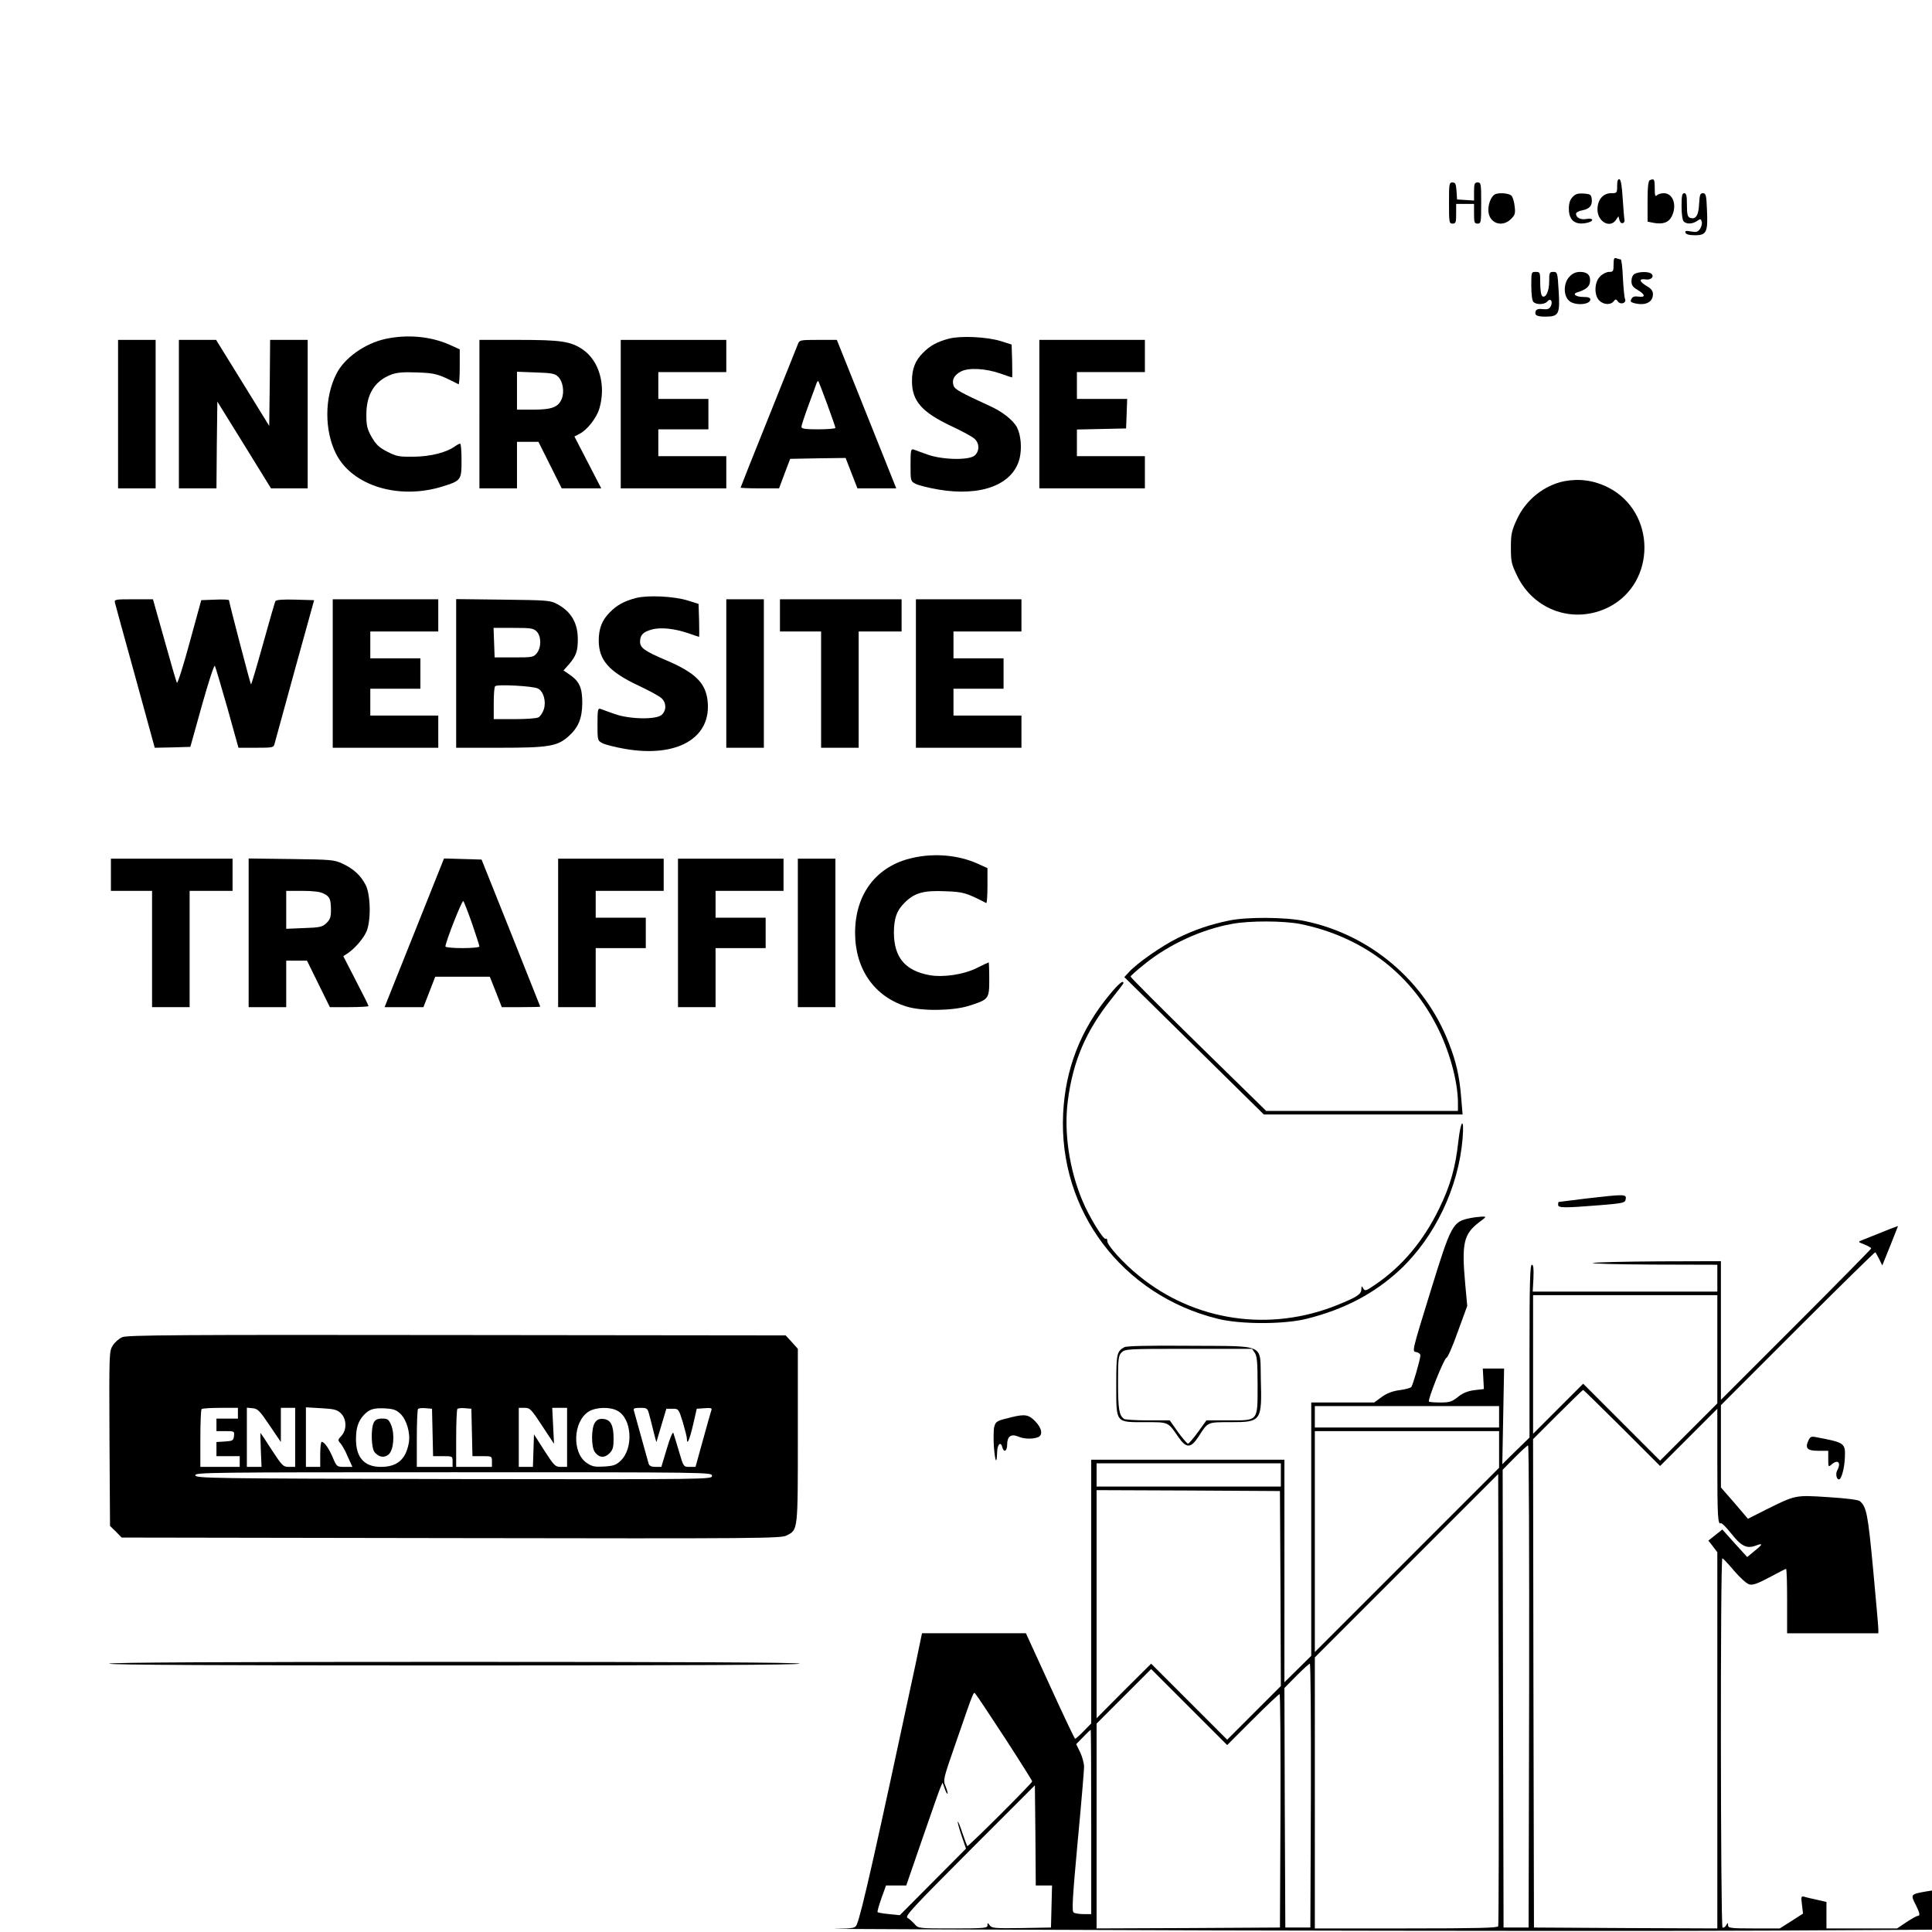 <?xml version="1.0" standalone="no"?>
<!DOCTYPE svg PUBLIC "-//W3C//DTD SVG 20010904//EN"
 "http://www.w3.org/TR/2001/REC-SVG-20010904/DTD/svg10.dtd">
<svg version="1.0" xmlns="http://www.w3.org/2000/svg"
 width="1080pt" height="1080pt" viewBox="0 0 1080 1080"
 preserveAspectRatio="xMidYMid meet">
<g transform="translate(0,1080) scale(0.1,-0.1)"
fill="#000000" stroke="none">
<path d="M9040 9761 c0 -40 -1 -41 -34 -41 -45 0 -76 -37 -76 -91 0 -68 69
-107 103 -59 l14 21 6 -22 c3 -12 11 -19 19 -16 7 2 11 11 9 18 -2 8 -6 61
-10 118 -4 70 -10 106 -18 109 -9 2 -13 -9 -13 -37z"/>
<path d="M9223 9793 c-9 -3 -13 -37 -13 -118 l0 -114 35 -7 c50 -9 83 2 100
36 31 61 8 130 -44 130 -15 0 -32 -5 -39 -12 -9 -9 -12 0 -12 40 0 51 -3 55
-27 45z"/>
<path d="M8100 9665 c0 -108 1 -115 20 -115 18 0 20 7 20 55 l0 55 50 0 50 0
0 -55 c0 -48 2 -55 20 -55 19 0 20 7 20 115 0 108 -1 115 -20 115 -17 0 -20
-7 -20 -51 l0 -50 -47 3 -48 3 -3 48 c-3 39 -6 47 -23 47 -18 0 -19 -8 -19
-115z"/>
<path d="M8354 9712 c-19 -13 -34 -50 -34 -86 0 -72 75 -102 127 -50 22 22 25
32 20 70 -2 24 -10 51 -17 59 -13 16 -76 20 -96 7z"/>
<path d="M8791 9699 c-15 -16 -21 -36 -21 -66 0 -68 39 -95 108 -77 35 10 27
27 -9 20 -33 -6 -59 7 -59 29 0 7 15 16 34 19 42 8 58 27 54 63 -3 25 -7 28
-45 31 -32 2 -46 -2 -62 -19z"/>
<path d="M9400 9647 c0 -43 5 -78 12 -85 16 -16 49 -15 75 3 19 13 21 13 26
-5 3 -10 -2 -28 -10 -40 -12 -17 -21 -19 -50 -14 -28 5 -35 4 -31 -7 3 -9 21
-14 54 -14 64 0 72 18 66 143 -3 81 -6 92 -23 92 -15 0 -18 -9 -21 -61 -3 -65
-19 -88 -52 -76 -12 5 -16 20 -16 72 0 51 -3 65 -15 65 -12 0 -15 -15 -15 -73z"/>
<path d="M9020 9321 c0 -37 -2 -41 -25 -41 -14 0 -37 -11 -50 -25 -33 -32 -35
-105 -5 -135 24 -24 63 -26 80 -5 11 14 14 14 24 0 15 -21 50 -9 40 14 -4 9
-9 62 -12 119 -2 56 -8 102 -12 102 -5 0 -15 3 -24 6 -13 5 -16 -2 -16 -35z"/>
<path d="M8560 9202 c0 -47 5 -83 12 -90 17 -17 63 -15 78 3 18 22 33 -2 18
-28 -7 -14 -18 -18 -44 -15 -22 3 -35 -1 -39 -10 -9 -24 5 -32 54 -32 75 0 82
14 74 143 -6 104 -7 107 -30 107 -21 0 -23 -4 -23 -53 0 -55 -19 -95 -38 -83
-7 4 -12 34 -12 72 0 62 -1 64 -25 64 -25 0 -25 -1 -25 -78z"/>
<path d="M8775 9255 c-36 -35 -37 -108 -3 -137 32 -28 118 -22 118 8 0 10 -12
14 -39 14 -42 0 -64 17 -34 26 47 14 68 31 71 57 5 38 -14 57 -55 57 -23 0
-42 -8 -58 -25z"/>
<path d="M9138 9269 c-11 -6 -18 -22 -18 -40 0 -23 7 -34 35 -50 43 -26 45
-43 4 -37 -21 3 -33 0 -39 -13 -8 -13 -5 -18 13 -23 63 -17 107 3 107 50 0 18
-10 31 -35 45 -43 26 -45 43 -5 37 32 -5 51 19 28 34 -18 11 -69 9 -90 -3z"/>
<path d="M2153 8905 c-113 -25 -228 -106 -272 -194 -68 -132 -68 -319 -2 -449
91 -178 350 -257 593 -182 106 33 108 36 108 146 0 52 -3 94 -8 94 -4 0 -18
-7 -30 -16 -48 -34 -136 -56 -228 -57 -83 -1 -96 1 -149 28 -47 24 -63 40 -88
83 -25 45 -29 63 -29 125 0 113 47 188 139 223 32 12 67 15 145 12 103 -4 116
-7 231 -66 4 -2 7 41 7 96 l0 99 -57 26 c-106 47 -238 59 -360 32z"/>
<path d="M5305 8907 c-65 -17 -106 -39 -145 -79 -44 -43 -62 -90 -62 -159 0
-111 56 -174 222 -252 58 -27 115 -58 128 -70 28 -26 28 -68 1 -93 -31 -28
-181 -25 -264 5 -33 12 -68 24 -77 28 -16 5 -18 -3 -18 -86 0 -90 0 -91 29
-106 16 -8 71 -22 123 -31 242 -42 422 26 458 175 13 56 7 129 -15 172 -22 41
-83 89 -155 121 -157 72 -192 91 -199 111 -12 32 2 60 40 80 43 23 139 18 224
-12 33 -12 61 -21 63 -21 1 0 1 41 0 92 l-3 92 -60 19 c-77 24 -224 31 -290
14z"/>
<path d="M660 8485 l0 -415 105 0 105 0 0 415 0 415 -105 0 -105 0 0 -415z"/>
<path d="M1000 8485 l0 -415 105 0 105 0 2 243 3 242 150 -242 150 -243 102 0
103 0 0 415 0 415 -105 0 -105 0 -2 -241 -3 -240 -148 240 -149 241 -104 0
-104 0 0 -415z"/>
<path d="M2680 8485 l0 -415 105 0 105 0 0 130 0 130 60 0 60 0 65 -130 65
-130 111 0 110 0 -75 145 -75 145 29 15 c43 22 96 90 111 143 37 129 -1 264
-93 328 -68 46 -121 54 -363 54 l-215 0 0 -415z m440 209 c27 -26 36 -85 20
-124 -19 -46 -55 -60 -160 -60 l-90 0 0 106 0 106 105 -4 c89 -3 107 -6 125
-24z"/>
<path d="M3470 8485 l0 -415 295 0 295 0 0 90 0 90 -190 0 -190 0 0 75 0 75
140 0 140 0 0 85 0 85 -140 0 -140 0 0 75 0 75 190 0 190 0 0 90 0 90 -295 0
-295 0 0 -415z"/>
<path d="M4461 8878 c-5 -13 -79 -198 -165 -412 -86 -213 -156 -390 -156 -392
0 -2 48 -4 108 -4 l107 0 31 83 31 82 155 3 155 2 33 -85 33 -85 108 0 109 0
-19 48 c-10 26 -85 212 -166 415 l-147 367 -104 0 c-99 0 -105 -1 -113 -22z
m163 -337 c25 -69 46 -128 46 -133 0 -4 -43 -8 -95 -8 -73 0 -95 3 -95 14 0 7
18 62 40 122 22 60 43 115 45 123 3 8 7 12 10 10 2 -3 24 -60 49 -128z"/>
<path d="M5810 8485 l0 -415 295 0 295 0 0 90 0 90 -190 0 -190 0 0 75 0 74
138 3 137 3 3 83 3 82 -141 0 -140 0 0 75 0 75 190 0 190 0 0 90 0 90 -295 0
-295 0 0 -415z"/>
<path d="M8744 8110 c-113 -23 -214 -104 -264 -212 -30 -65 -34 -83 -34 -159
0 -80 3 -92 37 -162 95 -192 319 -267 510 -171 267 136 266 532 -3 669 -79 40
-161 51 -246 35z"/>
<path d="M3555 7457 c-65 -17 -106 -39 -145 -79 -44 -43 -63 -91 -63 -158 0
-110 57 -175 223 -253 58 -27 115 -58 128 -70 28 -26 28 -68 1 -93 -31 -28
-181 -25 -264 5 -33 12 -68 24 -77 28 -16 5 -18 -3 -18 -86 0 -90 0 -91 29
-106 16 -8 71 -22 123 -31 295 -52 489 62 463 272 -12 98 -71 155 -231 223
-120 51 -146 69 -146 104 0 37 17 55 66 68 50 14 128 5 204 -21 31 -11 58 -20
60 -20 1 0 1 41 0 92 l-3 92 -60 19 c-77 24 -224 31 -290 14z"/>
<path d="M643 7429 c3 -12 54 -199 114 -415 l108 -394 99 2 100 3 65 233 c36
128 68 227 72 220 4 -7 35 -113 70 -235 l62 -223 98 0 c94 0 99 1 104 23 3 12
54 198 113 412 l108 390 -105 3 c-68 2 -107 -1 -111 -8 -4 -6 -35 -115 -70
-241 -35 -126 -65 -227 -67 -225 -4 4 -123 460 -123 471 0 3 -35 5 -77 3 l-78
-3 -65 -237 c-35 -130 -68 -232 -71 -225 -4 7 -35 114 -70 240 l-64 227 -109
0 c-106 0 -108 -1 -103 -21z"/>
<path d="M1860 7035 l0 -415 295 0 295 0 0 90 0 90 -190 0 -190 0 0 75 0 75
140 0 140 0 0 85 0 85 -140 0 -140 0 0 75 0 75 190 0 190 0 0 90 0 90 -295 0
-295 0 0 -415z"/>
<path d="M2550 7036 l0 -416 243 0 c272 0 321 8 383 62 57 50 78 101 79 188 0
86 -16 121 -71 159 l-34 23 31 35 c39 46 49 72 49 139 0 92 -37 155 -115 197
-38 21 -56 22 -302 25 l-263 3 0 -415z m450 234 c26 -26 27 -89 1 -121 -18
-23 -26 -24 -128 -24 l-108 0 -3 83 -3 82 111 0 c97 0 112 -2 130 -20z m7
-319 c32 -16 47 -73 33 -116 -6 -19 -20 -40 -30 -45 -10 -6 -71 -10 -134 -10
l-116 0 0 88 c0 49 3 92 8 96 10 12 215 1 239 -13z"/>
<path d="M4060 7035 l0 -415 105 0 105 0 0 415 0 415 -105 0 -105 0 0 -415z"/>
<path d="M4360 7360 l0 -90 115 0 115 0 0 -325 0 -325 105 0 105 0 0 325 0
325 120 0 120 0 0 90 0 90 -340 0 -340 0 0 -90z"/>
<path d="M5120 7035 l0 -415 295 0 295 0 0 90 0 90 -190 0 -190 0 0 75 0 75
140 0 140 0 0 85 0 85 -140 0 -140 0 0 75 0 75 190 0 190 0 0 90 0 90 -295 0
-295 0 0 -415z"/>
<path d="M5104 6005 c-203 -44 -324 -201 -324 -420 0 -202 108 -357 289 -412
84 -26 255 -24 346 4 113 36 115 38 115 149 0 52 -2 94 -3 94 -2 0 -31 -13
-64 -30 -75 -38 -190 -55 -268 -41 -135 25 -197 99 -198 236 0 82 16 127 63
172 54 52 103 66 222 61 103 -4 116 -7 231 -66 4 -2 7 41 7 96 l0 99 -57 26
c-106 47 -238 59 -359 32z"/>
<path d="M620 5910 l0 -90 115 0 115 0 0 -325 0 -325 105 0 105 0 0 325 0 325
120 0 120 0 0 90 0 90 -340 0 -340 0 0 -90z"/>
<path d="M1390 5586 l0 -416 105 0 105 0 0 130 0 130 58 0 58 0 64 -130 64
-130 108 0 c59 0 108 3 108 6 0 4 -32 68 -71 143 l-70 136 23 15 c37 24 83 75
104 117 29 57 27 213 -3 268 -28 53 -68 89 -128 117 -47 22 -64 23 -287 26
l-238 3 0 -415z m419 219 c35 -17 41 -32 41 -94 0 -38 -5 -52 -26 -72 -23 -21
-36 -24 -125 -27 l-99 -4 0 106 0 106 90 0 c60 0 101 -5 119 -15z"/>
<path d="M2335 5633 c-81 -202 -156 -389 -166 -415 l-19 -48 109 0 108 0 33
85 33 85 153 0 152 0 34 -85 33 -85 108 0 c59 0 107 1 107 3 0 1 -74 187 -164
412 l-164 410 -105 3 -105 3 -147 -368z m304 4 c22 -65 41 -123 41 -128 0 -5
-43 -9 -95 -9 -52 0 -95 4 -95 9 0 24 93 261 100 254 4 -4 26 -61 49 -126z"/>
<path d="M3120 5585 l0 -415 105 0 105 0 0 165 0 165 140 0 140 0 0 85 0 85
-140 0 -140 0 0 75 0 75 190 0 190 0 0 90 0 90 -295 0 -295 0 0 -415z"/>
<path d="M3790 5585 l0 -415 105 0 105 0 0 165 0 165 140 0 140 0 0 85 0 85
-140 0 -140 0 0 75 0 75 190 0 190 0 0 90 0 90 -295 0 -295 0 0 -415z"/>
<path d="M4460 5585 l0 -415 105 0 105 0 0 415 0 415 -105 0 -105 0 0 -415z"/>
<path d="M6870 5654 c-109 -23 -191 -51 -285 -97 -91 -45 -229 -141 -275 -192
l-25 -27 390 -384 390 -384 555 0 556 0 -8 95 c-9 116 -28 200 -68 302 -134
349 -440 608 -805 684 -109 23 -327 24 -425 3z m398 -19 c339 -69 606 -266
760 -563 73 -139 122 -317 122 -438 l0 -44 -536 0 -536 0 -379 371 c-209 205
-379 375 -379 380 0 4 36 36 80 71 135 109 318 193 485 223 99 19 290 18 383
0z"/>
<path d="M6201 5238 c-161 -195 -246 -414 -258 -664 -26 -541 330 -1014 864
-1146 128 -32 370 -32 498 0 211 53 378 141 521 274 195 183 328 461 350 734
10 122 -10 107 -24 -18 -16 -146 -45 -247 -107 -374 -87 -180 -207 -323 -357
-425 -52 -36 -58 -37 -67 -22 -9 16 -10 16 -11 -4 0 -28 -25 -44 -134 -88
-378 -153 -798 -91 -1109 163 -87 70 -177 170 -177 194 0 11 -4 17 -9 13 -13
-7 -94 125 -131 215 -74 178 -103 382 -81 555 29 225 102 393 245 572 36 45
66 84 66 87 0 20 -27 -3 -79 -66z"/>
<path d="M8865 4100 c-82 -10 -151 -19 -152 -19 -2 -1 -3 -8 -3 -16 0 -18 35
-18 235 -2 133 11 140 13 143 35 4 27 -7 27 -223 2z"/>
<path d="M8220 3991 c-100 -20 -107 -33 -224 -412 -103 -333 -103 -334 -80
-337 13 -2 24 -10 24 -19 0 -21 -42 -166 -51 -177 -5 -5 -34 -13 -65 -17 -39
-5 -70 -17 -100 -38 l-42 -31 -176 0 -176 0 0 -708 0 -708 -75 -74 -75 -74 0
622 0 622 -540 0 -540 0 0 -737 0 -737 -42 -43 c-23 -24 -45 -43 -48 -43 -3 0
-66 133 -140 295 l-135 295 -290 0 -291 0 -36 -173 c-225 -1051 -302 -1392
-328 -1454 -9 -22 -16 -23 -127 -25 -65 -1 895 -5 2132 -9 1238 -3 2645 -4
3128 -1 l877 5 0 110 0 109 -37 -6 c-83 -15 -84 -16 -53 -76 22 -44 25 -60 10
-60 -6 0 -34 -16 -63 -35 l-52 -35 -197 0 -198 0 0 74 0 74 -52 12 c-29 6 -62
14 -72 17 -17 5 -19 1 -13 -44 l6 -50 -65 -42 -65 -41 -145 0 c-130 0 -144 2
-144 18 -1 16 -1 16 -11 -1 -6 -9 -14 -15 -20 -12 -11 7 -13 2065 -1 2064 4 0
34 -32 66 -70 34 -40 70 -72 85 -76 20 -5 47 5 113 40 48 26 89 47 92 47 4 0
6 -81 6 -180 l0 -180 255 0 255 0 0 23 c0 12 -13 162 -29 333 -29 309 -37 352
-75 383 -9 7 -77 16 -177 22 -185 12 -180 13 -351 -72 l-97 -49 -75 88 -76 87
0 230 0 230 430 430 c236 236 431 427 433 425 3 -3 12 -20 22 -39 l17 -35 44
109 c24 60 44 110 44 111 0 1 -39 -13 -87 -33 -49 -19 -99 -40 -113 -45 -25
-10 -25 -10 13 -25 20 -8 37 -18 37 -22 0 -3 -189 -195 -420 -426 l-420 -420
0 388 0 387 -342 -1 c-189 -1 -356 -5 -373 -9 -16 -4 133 -8 333 -9 l362 -1 0
-75 0 -75 -516 0 -516 0 4 75 c2 55 0 75 -9 75 -10 0 -13 -103 -13 -483 l0
-483 -76 -74 -76 -75 5 268 5 267 -60 0 -59 0 3 -57 3 -58 -53 -6 c-38 -5 -65
-16 -92 -38 -34 -27 -47 -31 -98 -31 -32 0 -61 2 -64 5 -9 9 86 245 98 245 6
0 35 65 63 145 l53 145 -11 119 c-21 230 -10 282 78 349 42 31 42 32 14 31
-15 -1 -44 -4 -63 -8z m1380 -734 l0 -302 -160 -160 -160 -160 -215 215 -215
215 -140 -140 -140 -140 0 388 0 387 515 0 515 0 0 -303z m-533 -439 l213
-213 160 160 160 160 0 -307 c0 -296 3 -344 20 -333 5 3 31 -24 59 -59 54 -69
86 -85 136 -66 42 16 40 7 -7 -30 l-41 -34 -70 77 -69 77 -39 -31 -39 -31 25
-32 25 -33 0 -1052 0 -1051 -512 2 -513 3 -3 1365 -2 1365 137 137 c76 76 140
138 143 138 3 0 100 -96 217 -212z m-687 62 l0 -60 -515 0 -515 0 0 60 0 60
515 0 515 0 0 -60z m0 -183 l0 -102 -515 -515 -515 -515 0 618 0 617 515 0
515 0 0 -103z m168 -1324 l-3 -1348 -70 0 -70 0 -3 1280 -2 1279 67 68 c37 37
71 68 75 68 5 0 7 -606 6 -1347z m-1388 1182 l0 -65 -515 0 -515 0 0 65 0 65
515 0 515 0 0 -65z m1215 -2523 c-3 -9 -116 -12 -515 -12 l-510 0 0 757 0 758
513 513 512 512 3 -1257 c1 -692 0 -1264 -3 -1271z m-1217 1888 l2 -545 -150
-150 -150 -150 -213 213 -212 212 -153 -152 -152 -153 0 638 0 637 513 -2 512
-3 3 -545z m170 -1157 l-3 -738 -70 0 -70 0 -3 670 -2 669 67 68 c37 37 71 68
75 68 5 0 7 -332 6 -737z m-325 425 c78 78 146 142 150 142 4 0 6 -294 5 -652
l-3 -653 -512 -3 -513 -2 0 572 0 573 152 152 153 153 212 -212 213 -213 143
143z m-1384 -106 c83 -128 151 -236 151 -240 0 -10 -358 -367 -363 -362 -2 3
-14 36 -27 73 -12 38 -24 66 -26 64 -2 -2 7 -37 21 -78 l25 -73 -185 -186
-185 -186 -60 6 c-32 3 -61 8 -64 11 -3 2 7 37 21 77 l26 72 56 0 57 0 89 258
c49 141 94 271 101 287 l13 30 12 -33 c6 -18 13 -31 16 -29 2 3 -3 21 -11 41
-15 36 -14 39 59 249 106 306 96 281 110 265 7 -7 80 -118 164 -246z m481
-467 l0 -515 -42 0 c-24 0 -49 4 -56 9 -11 6 -7 79 22 393 20 211 36 401 36
421 0 20 -10 57 -22 82 l-22 45 39 40 c21 22 40 40 42 40 2 0 3 -232 3 -515z
m-265 -355 l46 0 -3 -117 -3 -118 -165 -3 c-146 -2 -166 -1 -177 15 -12 16
-13 16 -13 0 0 -15 -18 -17 -193 -17 -192 0 -194 0 -214 24 -12 13 -29 29 -40
35 -16 9 26 54 347 376 l365 365 3 -280 2 -280 45 0z"/>
<path d="M683 3325 c-18 -8 -42 -29 -53 -47 -20 -32 -20 -46 -18 -520 l3 -488
33 -32 32 -33 1843 -3 c1736 -3 1844 -2 1875 15 63 32 62 23 62 558 l0 485
-34 38 -34 37 -1839 2 c-1562 2 -1843 0 -1870 -12z m647 -425 l0 -30 -60 0
-60 0 0 -35 0 -35 51 0 c49 0 50 -1 47 -27 -3 -26 -7 -28 -50 -31 l-48 -3 0
-40 0 -39 65 0 65 0 0 -30 0 -30 -110 0 -110 0 0 158 c0 87 3 162 7 165 3 4
51 7 105 7 l98 0 0 -30z m177 -68 l63 -93 0 96 0 95 40 0 40 0 0 -165 0 -165
-34 0 c-33 0 -38 5 -97 95 -33 52 -62 95 -63 95 -1 0 0 -43 2 -95 l4 -95 -41
0 -41 0 0 166 0 165 32 -3 c29 -3 40 -14 95 -96z m398 68 c33 -31 35 -93 3
-127 -20 -21 -20 -24 -5 -41 9 -10 28 -43 41 -75 l26 -57 -44 0 c-43 0 -44 1
-66 53 -23 53 -47 87 -62 87 -4 0 -8 -31 -8 -70 l0 -70 -40 0 -40 0 0 166 0
167 85 -5 c72 -4 89 -8 110 -28z m334 -4 c35 -34 56 -109 46 -163 -17 -92 -65
-133 -156 -133 -92 0 -139 52 -139 154 0 63 12 101 43 135 32 34 55 41 120 38
47 -3 62 -8 86 -31z m179 -103 l3 -133 54 0 c54 0 55 0 55 -30 l0 -30 -100 0
-100 0 0 158 c0 87 3 162 7 166 4 4 23 6 43 4 l35 -3 3 -132z m220 0 l3 -133
54 0 c54 0 55 0 55 -30 l0 -30 -100 0 -100 0 0 158 c0 87 3 162 7 166 4 4 23
6 43 4 l35 -3 3 -132z m393 36 l66 -100 -5 101 -5 100 42 0 41 0 0 -165 0
-165 -34 0 c-32 0 -38 6 -93 91 l-58 91 -3 -91 -3 -91 -39 0 -40 0 0 165 0
165 33 0 c30 0 37 -8 98 -101z m420 85 c81 -42 92 -209 19 -279 -25 -24 -40
-30 -93 -33 -53 -3 -67 0 -97 20 -84 57 -77 234 12 288 40 24 116 27 159 4z
m178 -21 c6 -21 17 -65 25 -98 8 -33 15 -58 16 -55 1 3 13 46 28 95 l27 90 34
0 c34 0 35 -1 58 -75 12 -41 23 -84 23 -94 0 -38 15 -4 35 82 l20 87 44 3 c34
3 42 0 38 -10 -3 -8 -24 -83 -47 -166 l-42 -152 -34 0 c-33 0 -33 0 -59 88
-14 48 -28 94 -31 102 -3 8 -20 -31 -36 -87 l-31 -103 -33 0 c-22 0 -34 5 -38
18 -3 9 -21 76 -41 147 -20 72 -38 138 -41 148 -5 14 1 17 35 17 38 0 41 -2
50 -37z m351 -343 c0 -20 -5 -20 -1442 -18 -1365 3 -1443 4 -1446 21 -3 16 71
17 1442 17 1440 0 1446 0 1446 -20z"/>
<path d="M2090 2849 c-18 -34 -15 -147 5 -168 24 -27 52 -32 77 -12 28 24 36
111 15 164 -14 33 -20 37 -51 37 -25 0 -38 -6 -46 -21z"/>
<path d="M3326 2848 c-21 -29 -22 -135 -1 -165 23 -32 54 -35 81 -8 20 20 24
34 24 82 0 76 -16 107 -57 111 -23 2 -35 -3 -47 -20z"/>
<path d="M6285 3269 c-42 -24 -45 -36 -45 -209 0 -217 -6 -210 160 -210 134 0
128 3 187 -83 45 -65 70 -64 114 4 52 81 47 79 180 79 170 0 174 6 167 244 -5
198 33 180 -396 183 -241 2 -353 -1 -367 -8z m729 -31 c13 -18 16 -54 16 -180
0 -206 6 -198 -163 -198 l-123 0 -47 -65 c-26 -36 -51 -65 -56 -65 -5 0 -30
29 -56 65 l-46 65 -122 0 c-67 0 -127 4 -133 8 -28 18 -34 56 -34 201 0 138 2
153 20 171 19 19 33 20 374 20 l355 0 15 -22z"/>
<path d="M5655 2878 c-83 -20 -88 -23 -97 -53 -4 -16 -5 -67 -2 -113 7 -86 16
-102 18 -30 1 44 20 63 29 28 8 -32 27 -23 27 14 0 46 21 62 61 46 32 -14 76
-16 109 -5 32 10 25 52 -14 91 -36 36 -56 40 -131 22z"/>
<path d="M10109 2747 c-20 -43 -6 -57 56 -57 l55 0 0 -47 c0 -44 1 -45 18 -30
36 32 56 11 32 -33 -10 -19 -4 -50 10 -50 14 0 31 65 33 124 3 79 -1 82 -160
112 -28 6 -34 3 -44 -19z"/>
<path d="M610 1500 c0 -7 650 -10 1930 -10 1280 0 1930 3 1930 10 0 7 -650 10
-1930 10 -1280 0 -1930 -3 -1930 -10z"/>
</g>
</svg>
